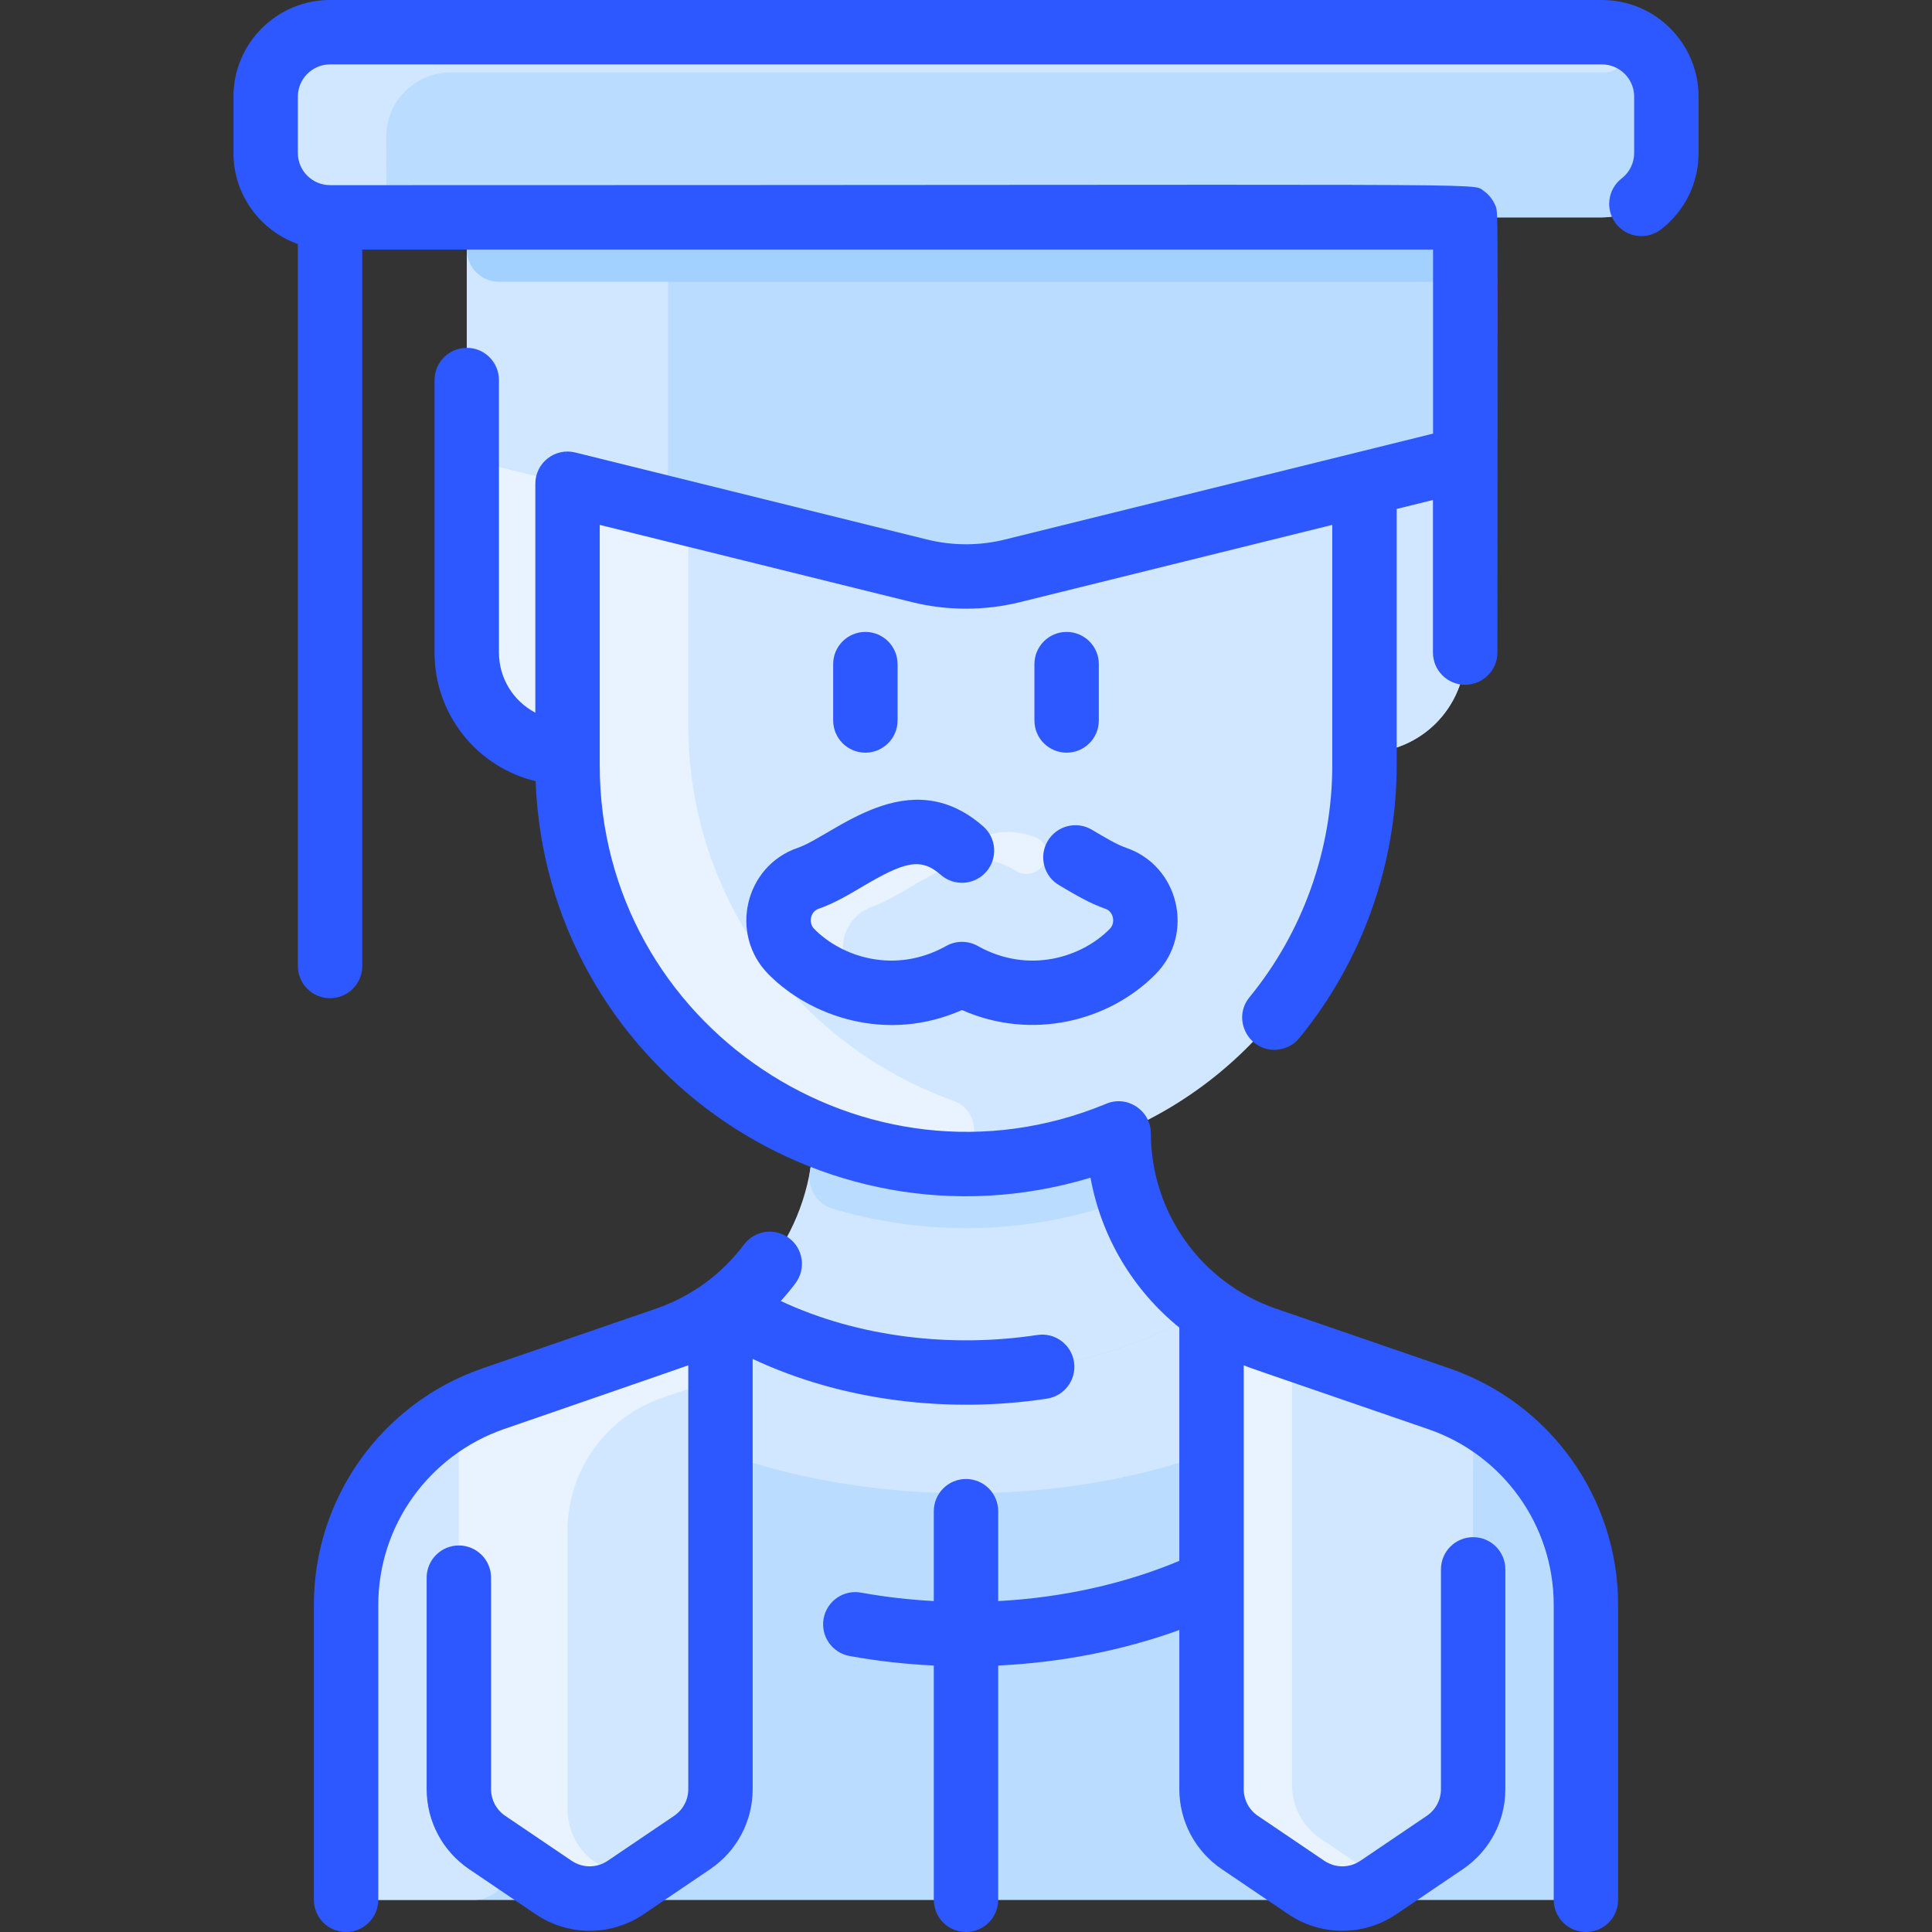 <?xml version="1.0"?>
<svg xmlns="http://www.w3.org/2000/svg" xmlns:xlink="http://www.w3.org/1999/xlink" xmlns:svgjs="http://svgjs.com/svgjs" version="1.1" width="512" height="512" x="0" y="0" viewBox="0 0 480 480" style="enable-background:new 0 0 512 512" xml:space="preserve" class=""><rect x="0" y="0" width="480" height="480" fill="#333333" stroke="none"/><g><path xmlns="http://www.w3.org/2000/svg" d="m398 8h-316c-8.84 0-16 7.16-16 16v14c0 8.84 7.16 16 16 16h33.97v108.11c0 13.482 10.776 24.89 25.03 24.89v3.13c0 41.24 25.22 76.59 61.07 91.47-.027 23.182-14.818 43.649-36.52 51.11-25.306 8.748-43.02 14.741-43.12 14.84-21.8 7.54-36.435 28.07-36.445 51.13v65.32c0 4.42 3.565 8 7.985 8h292.06c4.42 0 7.985-3.58 7.985-8v-65.32c-.01-23.07-14.655-43.6-36.465-51.14h-.01c-44.491-15.642-47.991-15.273-57.88-22.65-13.43-10.04-21.71-25.98-21.73-43.29 35.89-14.89 61.07-50.28 61.07-91.47 0-3.625-.044-3.15.11-3.15 13.74.005 24.905-11.12 24.915-24.86v-108.12h33.975c8.84 0 16-7.16 16-16v-14c0-8.84-7.16-16-16-16z" fill="#d1e7ff" data-original="#d1e7ff" style="" class=""/><path xmlns="http://www.w3.org/2000/svg" d="m236.738 273.428c8.644 3.098 6.012 16.089-3.152 15.499-52.059-3.354-92.586-46.634-92.586-98.797v-69.95l23.921 5.917c3.571.883 6.079 4.088 6.079 7.766v46.267c0 43.407 27.819 79.707 65.738 93.298z" fill="#e8f3ff" data-original="#e8f3ff" style="" class=""/><path xmlns="http://www.w3.org/2000/svg" d="m273.257 300.239c-21.595 6.53-44.891 6.529-66.51-.002-3.915-1.183-6.248-5.138-5.526-9.163.554-3.089.844-6.257.85-9.473 23.698 9.84 51.208 10.245 75.86 0 .006 3.218.295 6.386.85 9.476.721 4.024-1.611 7.978-5.524 9.162z" fill="#b9dcff" data-original="#b9dcff" style="" class=""/><path xmlns="http://www.w3.org/2000/svg" d="m277.21 218.21c7.6 2.6 9.84 12.45 4.22 18.18-9.55 9.71-26.72 14.41-42.43 5.61-15.71 8.8-32.88 4.1-42.43-5.61-5.62-5.73-3.38-15.58 4.22-18.18 11.04-3.77 24.31-19.1 38.21-6.88 13.9-12.22 27.17 3.11 38.21 6.88z" fill="#d1e7ff" data-original="#d1e7ff" style="" class=""/><path xmlns="http://www.w3.org/2000/svg" d="m257.904 216.16c-.106.066-.212.133-.319.202-1.585 1.025-3.584 1.026-5.168 0-12.957-8.392-25.273 5.312-35.627 8.848-4.469 1.529-7.938 6.121-7.285 11.383.487 3.926-3.665 6.668-7.009 4.554-2.192-1.385-4.185-2.987-5.926-4.757-5.62-5.729-3.38-15.58 4.22-18.18 11.04-3.77 24.31-19.1 38.21-6.88 6.203-5.448 12.278-5.418 18.084-3.376 3.619 1.273 4.081 6.186.82 8.206z" fill="#e8f3ff" data-original="#e8f3ff" style="" class=""/><path xmlns="http://www.w3.org/2000/svg" d="m364.025 114v48.12c-.01 13.74-11.175 24.865-24.915 24.86-.171 0-.11 3.18-.11-66.8 25.754-6.366 24.925-6.18 25.025-6.18z" fill="#d1e7ff" data-original="#d1e7ff" style="" class=""/><path xmlns="http://www.w3.org/2000/svg" d="m141 120.18c0 71.934.111 66.82-.2 66.82-13.73-.005-24.83-11.15-24.83-24.89v-48.11c.1 0-1.016-.259 25.03 6.18z" fill="#e8f3ff" data-original="#e8f3ff" style="" class=""/><path xmlns="http://www.w3.org/2000/svg" d="m394.015 398.68c-.012-23.296-14.89-43.683-36.465-51.14h-.01c-1.24-.43-40.79-14.03-43.09-14.83-5.37-1.852-10.4-4.528-14.79-7.82-34.042 21.482-85.279 21.481-119.32 0-4.375 3.282-9.403 5.962-14.79 7.82-14.08 4.896-43.02 14.741-43.12 14.84-21.663 7.494-36.433 27.943-36.445 51.13v65.32c0 4.42 3.565 8 7.985 8h292.06c4.42 0 7.985-3.58 7.985-8z" fill="#b9dcff" data-original="#b9dcff" style="" class=""/><path xmlns="http://www.w3.org/2000/svg" d="m214.89 338.46c-6.546 3.777-6.377 3.121-52.43 19.08-.02 0-.03.01-.03.01-21.664 7.494-36.431 27.943-36.443 51.13v55.324c-.002 4.417-3.596 7.996-8.013 7.996h-24.004c-4.42 0-7.985-3.58-7.985-8v-65.32c.01-19.949 10.965-37.99 28.015-47.38 3.644-2.019 8.224-3.76 8.46-3.76 46.011-15.944 48.746-15.799 57.88-22.65 9.83 6.2 21.58 10.9 34.55 13.57z" fill="#d1e7ff" data-original="#d1e7ff" style="" class=""/><path xmlns="http://www.w3.org/2000/svg" d="m301 325.86v67.149c-36.909 17.318-85.056 17.334-122 0v-67.15c.45-.32.9-.64 1.34-.971 34.113 21.527 85.328 21.45 119.32 0 .44.332.89.652 1.34.972z" fill="#b9dcff" data-original="#b9dcff" style="" class=""/><path xmlns="http://www.w3.org/2000/svg" d="m301 325.86v29.162c0 3.437-2.184 6.52-5.452 7.585-34.316 11.187-76.734 11.202-111.096 0-3.268-1.065-5.452-4.148-5.452-7.585v-29.162c.45-.32.9-.64 1.34-.971 34.058 21.492 85.277 21.483 119.32 0 .44.331.89.651 1.34.971z" fill="#d1e7ff" data-original="#d1e7ff" style="" class=""/><path xmlns="http://www.w3.org/2000/svg" d="m366 351.3v93.21c0 5.31-2.63 10.27-7.03 13.25l-16.5 11.17c-5.427 3.665-12.509 3.667-17.94 0l-16.5-11.17c-4.4-2.98-7.03-7.94-7.03-13.25v-118.65c8.513 5.962 10.719 5.813 56.54 21.68 2.95 1.021 5.79 2.28 8.46 3.76z" fill="#d1e7ff" data-original="#d1e7ff" style="" class=""/><path xmlns="http://www.w3.org/2000/svg" d="m336.383 462.413c4.033 2.729 2.337 9.267-2.883 9.267-3.13 0-6.26-.92-8.97-2.75l-16.5-11.17c-4.4-2.979-7.03-7.939-7.03-13.25v-118.65c5.952 4.168 10.68 5.921 16.577 7.94 2.047.701 3.423 2.629 3.423 4.793v104.917c0 5.311 2.63 10.271 7.03 13.25z" fill="#e8f3ff" data-original="#e8f3ff" style="" class=""/><path xmlns="http://www.w3.org/2000/svg" d="m179 444.51c0 5.31-2.63 10.27-7.03 13.25l-16.5 11.17c-5.427 3.665-12.509 3.667-17.94 0l-16.5-11.17c-4.4-2.98-7.03-7.94-7.03-13.25v-93.21c3.659-2.028 8.231-3.76 8.46-3.76 45.923-15.925 47.917-15.642 56.54-21.68z" fill="#d1e7ff" data-original="#d1e7ff" style="" class=""/><path xmlns="http://www.w3.org/2000/svg" d="m164.861 347.153c-14.254 4.778-23.861 18.126-23.861 33.159v69.198c0 5.311 2.63 10.271 7.03 13.25l1.029.696c3.575 2.418 2.084 8.224-2.559 8.224-3.13 0-6.26-.92-8.97-2.75l-16.5-11.17c-4.4-2.979-7.03-7.939-7.03-13.25v-93.21c3.644-2.019 8.224-3.76 8.46-3.76 45.895-15.904 47.934-15.654 56.54-21.68v13.305c0 1.927-1.232 3.64-3.056 4.26-3.929 1.336-7.633 2.571-11.083 3.728z" fill="#e8f3ff" data-original="#e8f3ff" style="" class=""/><path xmlns="http://www.w3.org/2000/svg" d="m398 8h-316c-8.84 0-16 7.16-16 16v14c0 8.84 7.16 16 16 16h33.97v60c.1 0-2.455-.671 112.5 27.82 7.571 1.876 15.49 1.88 23.06 0l112.47-27.82c.1 0 .025 1.855.025-60h33.975c8.84 0 16-7.16 16-16v-14c0-8.84-7.16-16-16-16z" fill="#b9dcff" data-original="#b9dcff" style="" class=""/><path xmlns="http://www.w3.org/2000/svg" d="m165.99 62.002v54.14c-.001 5.196-4.885 9.011-9.929 7.764-41.418-10.244-39.99-9.906-40.091-9.906v-60h42.028c4.419 0 7.994 3.583 7.992 8.002z" fill="#d1e7ff" data-original="#d1e7ff" style="" class=""/><path xmlns="http://www.w3.org/2000/svg" d="m399 8.031c6.349.391 5.901 9.969-.459 9.969h-286.541c-8.84 0-16.1 7.16-16 16 .086 7.607-.132 11.654.028 14.694.152 2.878-2.102 5.306-4.984 5.306h-9.044c-8.837 0-16-7.163-16-16v-14c0-8.837 7.163-16 16-16 0 0 316.67.01 317 .031z" fill="#d1e7ff" data-original="#d1e7ff" style="" class=""/><path xmlns="http://www.w3.org/2000/svg" d="m364.025 54v8.005c-.003 4.416-3.564 7.995-7.98 7.995h-232.05c-4.42 0-8.028-3.585-8.025-8.005v-7.995z" fill="#a2d0ff" data-original="#a2d0ff" style="" class=""/><g xmlns="http://www.w3.org/2000/svg" fill="#2e58ff"><path d="m398 0h-316c-13.233 0-24 10.767-24 24v14c0 10.429 6.689 19.321 16 22.624v179.376c0 4.418 3.582 8 8 8s8-3.582 8-8v-178h266.039v45.731l-106.431 26.327c-6.287 1.555-12.932 1.555-19.217 0l-87.47-21.64c-5.041-1.245-9.921 2.568-9.921 7.766v56.88c-5.379-2.827-9.042-8.464-9.038-14.951v-67.69c.002-4.418-3.562-8.003-7.981-8.004-4.416-.001-8.017 3.579-8.019 7.996v67.689c-.01 15.662 10.814 28.542 25.119 31.978 2.54 69.494 70.463 118.848 137.852 98.508 2.672 14.746 10.583 27.945 22.067 37.242v57.961c-13.716 5.729-29.054 9.137-45 9.99v-22.332c0-4.418-3.582-8-8-8s-8 3.582-8 8v22.326c-6.117-.327-12.17-1.021-18.072-2.092-4.345-.793-8.511 2.096-9.3 6.442-.789 4.348 2.096 8.512 6.443 9.3 6.837 1.241 13.848 2.031 20.928 2.373v58.2c0 4.418 3.582 8 8 8s8-3.582 8-8v-58.199c15.727-.762 30.991-3.761 45-8.833v39.542c0 7.975 3.942 15.404 10.547 19.875l16.5 11.169c8.172 5.532 18.732 5.533 26.906 0l16.5-11.169c6.604-4.471 10.547-11.9 10.547-19.875v-54.606c0-4.418-3.582-8-8-8s-8 3.582-8 8v54.606c0 2.658-1.314 5.135-3.516 6.625l-16.5 11.169c-2.724 1.844-6.243 1.844-8.969 0l-16.5-11.169c-2.201-1.49-3.516-3.967-3.516-6.625v-105.304c2.245.899-1.047-.294 45.904 15.883 18.591 6.405 31.1 23.927 31.112 43.592v73.323c.002 4.417 3.602 7.997 8.019 7.996 4.418-.001 7.983-3.585 7.981-8.004v-73.324c-.017-26.468-16.839-50.04-41.846-58.69l-43.114-14.836c-18.557-6.386-31.056-23.845-31.128-43.463.057-5.78-5.878-9.739-11.203-7.413-59.639 24.636-125.723-19.391-125.723-84.145v-59.72l77.549 19.185c8.801 2.179 18.104 2.179 26.901 0l77.55-19.186v59.721c0 20.969-7.304 41.436-20.565 57.629-4.31 5.263-.469 13.068 6.185 13.068 2.315 0 4.612-1 6.194-2.932 15.596-19.043 24.186-43.11 24.186-67.765v-63.679l9.01-2.231v37.906c-.002 4.418 3.57 8.003 7.988 8.004 4.416.001 8.028-3.579 8.029-7.996.026-115.428.293-109.123-.601-111.241-.564-1.334-1.553-2.613-2.898-3.521-2.994-2.013 10.029-1.367-286.528-1.367-4.411 0-8-3.589-8-8v-14c0-4.411 3.589-8 8-8h316c4.411 0 8 3.589 8 8v14c0 2.492-1.132 4.799-3.106 6.33-3.492 2.707-4.128 7.731-1.421 11.224 2.706 3.492 7.73 4.13 11.224 1.421 5.912-4.583 9.303-11.499 9.303-18.975v-14c0-13.233-10.767-24-24-24z" fill="#2e58ff" data-original="#2e58ff" style="" class=""/><path d="m260.133 347.488c4.368-.666 7.368-4.746 6.702-9.114s-4.755-7.371-9.114-6.702c-21.169 3.226-44.352.646-63.739-8.443 1.28-1.416 2.507-2.888 3.662-4.428 2.65-3.535 1.933-8.549-1.602-11.199-3.536-2.652-8.549-1.935-11.2 1.602-5.557 7.412-13.129 12.925-21.897 15.941l-43.116 14.836c-25.006 8.65-41.828 32.224-41.845 58.692v73.323c-.002 4.419 3.563 8.003 7.982 8.004 4.417.001 8.016-3.579 8.018-7.996v-73.322c.013-19.678 12.572-37.107 31.146-43.604.044-.015 44.93-15.495 45.87-15.871v105.303c0 2.658-1.314 5.135-3.515 6.625l-16.5 11.169c-2.725 1.843-6.245 1.844-8.97 0l-16.5-11.169c-2.202-1.49-3.516-3.967-3.516-6.625v-52.542c0-4.418-3.582-8-8-8s-8 3.582-8 8v52.542c0 7.975 3.942 15.404 10.546 19.875l16.5 11.169c8.16 5.523 18.718 5.542 26.907 0l16.5-11.169c6.604-4.471 10.546-11.9 10.546-19.875v-106.891c22.361 10.523 48.806 13.58 73.135 9.869z" fill="#2e58ff" data-original="#2e58ff" style="" class=""/><path d="m198.198 210.643c-13.149 4.497-17.101 21.408-7.33 31.352 10.313 10.495 29.337 17.273 48.133 8.943 17.318 7.675 36.582 2.811 48.132-8.943 9.779-9.952 5.807-26.858-7.331-31.352-2.384-.816-5.561-2.744-8.56-4.513-3.807-2.246-8.711-.976-10.954 2.831-2.243 3.806-.976 8.71 2.831 10.954 3.663 2.159 7.516 4.502 11.505 5.866 2.032.696 2.595 3.474 1.097 4.998-6.905 7.025-20.118 11.35-32.812 4.24-2.428-1.359-5.389-1.359-7.817 0-12.695 7.107-25.908 2.785-32.813-4.24-1.495-1.521-.94-4.301 1.097-4.998 3.735-1.277 7.333-3.402 10.812-5.458 10.458-6.176 14.515-7.396 19.528-2.986 3.318 2.916 8.374 2.594 11.291-.725 2.918-3.318 2.594-8.373-.725-11.291-18.547-16.31-37.063 2.234-46.084 5.322z" fill="#2e58ff" data-original="#2e58ff" style="" class=""/><path d="m223 179v-14c0-4.418-3.582-8-8-8s-8 3.582-8 8v14c0 4.418 3.582 8 8 8s8-3.582 8-8z" fill="#2e58ff" data-original="#2e58ff" style="" class=""/><path d="m265 187c4.418 0 8-3.582 8-8v-14c0-4.418-3.582-8-8-8s-8 3.582-8 8v14c0 4.418 3.582 8 8 8z" fill="#2e58ff" data-original="#2e58ff" style="" class=""/></g></g></svg>
